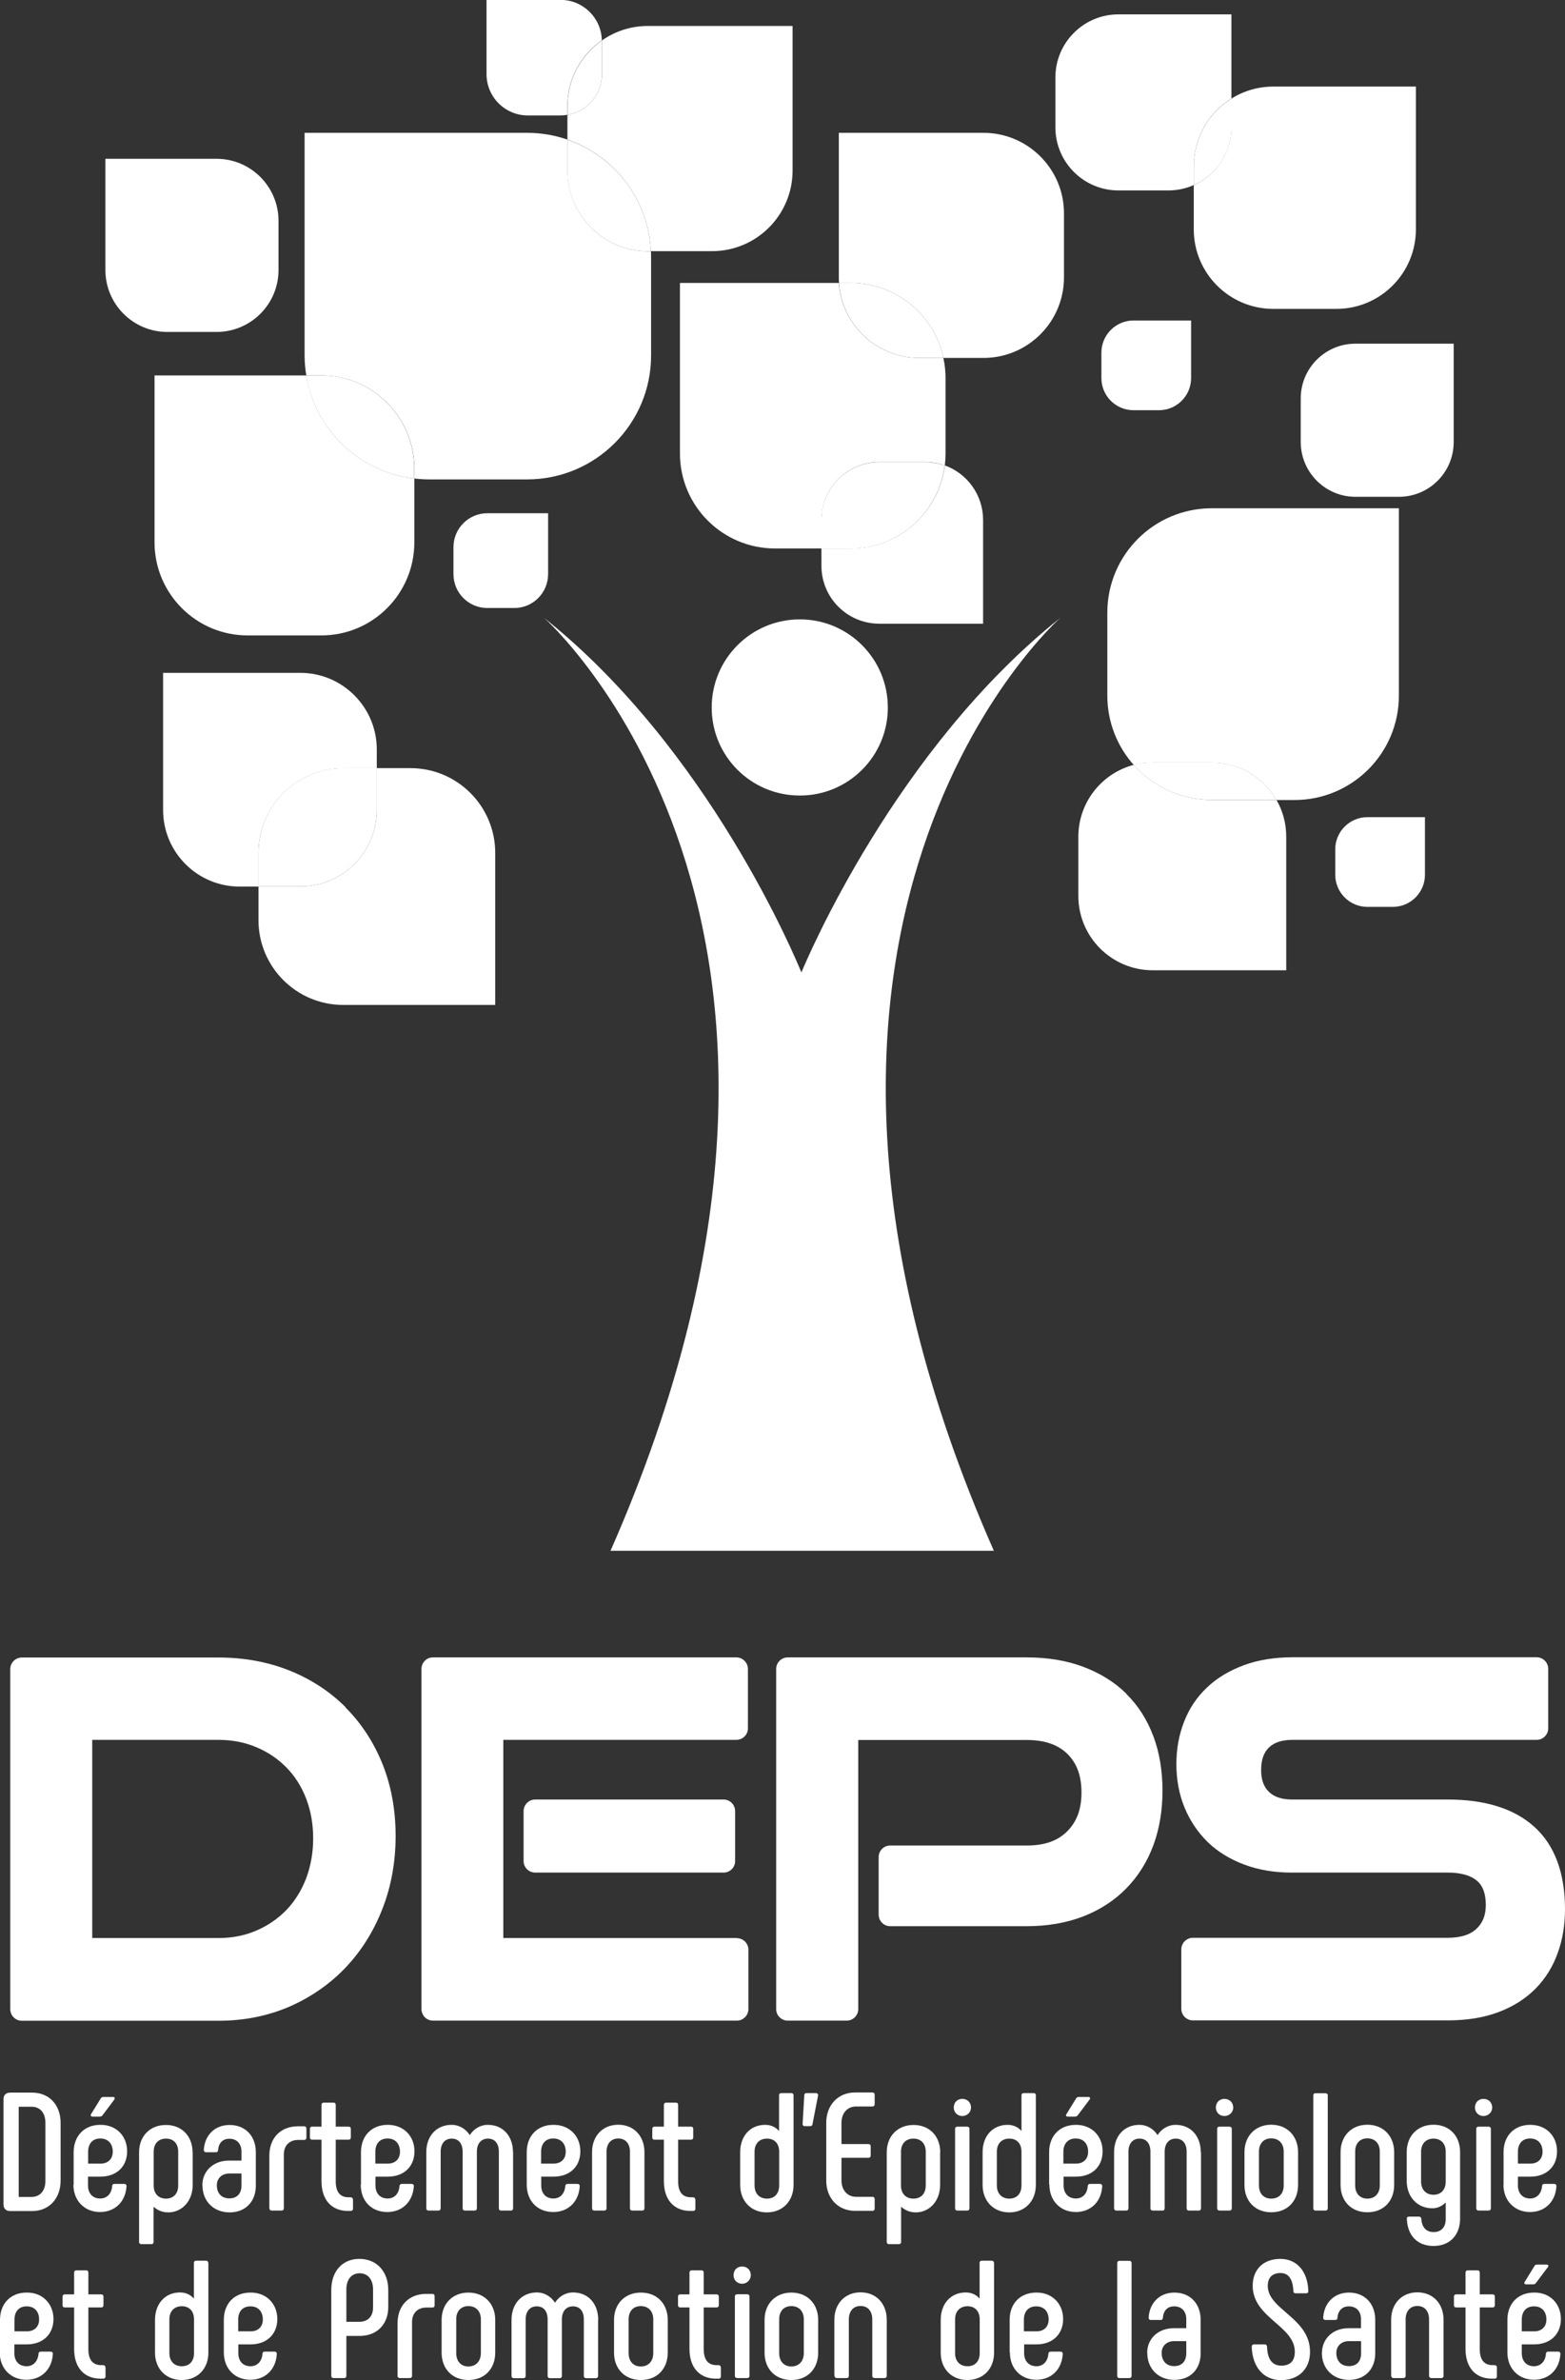 <?xml version="1.0" encoding="UTF-8"?>
<svg id="Calque_1" data-name="Calque 1" xmlns="http://www.w3.org/2000/svg" viewBox="0 0 129.63 197.09">
    <rect x="0" y="0" width="129.63" height="197.09" fill="#333333" stroke="none"/>
    <defs>
        <style>
            .cls-1 {
            fill: #ffffff;
            }

            .cls-1, .cls-2, .cls-3, .cls-4, .cls-5, .cls-6, .cls-7, .cls-8, .cls-9, .cls-10, .cls-11, .cls-12 {
            stroke-width: 0px;
            }

            .cls-2 {
            fill: #ffffff;
            }

            .cls-3 {
            fill: #ffffff;
            }

            .cls-4 {
            fill: #ffffff;
            }

            .cls-5 {
            fill: #ffffff;
            }

            .cls-6 {
            fill: #ffffff;
            }

            .cls-7 {
            fill: #ffffff;
            }

            .cls-8 {
            fill: #ffffff;
            }

            .cls-9 {
            fill: #ffffff;
            }

            .cls-10 {
            fill: #ffffff;
            }

            .cls-11 {
            fill: #ffffff;
            }

            .cls-12 {
            fill: #ffffff;
            }
        </style>
    </defs>
    <path class="cls-6"
          d="m102,1.19h-9.36c-2.88,0-5.22,2.34-5.22,5.22v4.14c0,2.88,2.34,5.22,5.22,5.22h4.14c.75,0,1.47-.16,2.11-.45v-1.57c0-2.36,1.24-4.43,3.11-5.59V1.19Z"/>
    <path class="cls-8"
          d="m120.41,28.46h-8.14c-2.5,0-4.53,2.03-4.53,4.54v3.6c0,2.5,2.03,4.54,4.53,4.54h3.6c2.51,0,4.54-2.03,4.54-4.54v-8.14Z"/>
    <path class="cls-7"
          d="m98.65,26.54h-4.76c-1.46,0-2.66,1.19-2.66,2.66v2.11c0,1.47,1.19,2.66,2.66,2.66h2.11c1.46,0,2.66-1.19,2.66-2.66v-4.77Z"/>
    <path class="cls-3"
          d="m118.02,67.67h-4.76c-1.46,0-2.66,1.19-2.66,2.66v2.11c0,1.46,1.19,2.66,2.66,2.66h2.11c1.46,0,2.66-1.19,2.66-2.66v-4.77Z"/>
    <path class="cls-8"
          d="m69.49,23.43h-13.17v14.12c0,4.35,3.53,7.87,7.88,7.87h3.84v-2.37c0-2.64,2.15-4.79,4.8-4.79h3.8c.57,0,1.12.1,1.62.29.04-.33.06-.66.06-1v-6.24c0-.57-.06-1.13-.18-1.67h-1.99c-3.54,0-6.43-2.74-6.67-6.21"/>
    <path class="cls-3"
          d="m117.3,7.17h-11.82c-1.28,0-2.47.36-3.49,1v2.39c0,2.13-1.28,3.96-3.11,4.78v3.65c0,3.64,2.95,6.59,6.59,6.59h5.22c3.64,0,6.59-2.95,6.59-6.59V7.17Z"/>
    <path class="cls-2" d="m102,8.17c-1.87,1.16-3.11,3.23-3.11,5.59v1.57c1.83-.81,3.11-2.64,3.11-4.78v-2.39Z"/>
    <path class="cls-3"
          d="m115.87,42.09h-15.5c-4.78,0-8.65,3.87-8.65,8.65v6.86c0,2.21.83,4.22,2.19,5.75.5-.13,1.03-.2,1.58-.2h4.89c2.29,0,4.29,1.25,5.35,3.1h1.49c4.78,0,8.65-3.87,8.65-8.65v-15.5Z"/>
    <path class="cls-3"
          d="m24.87,55.72h-11.36v11.36c0,3.5,2.84,6.34,6.34,6.34h1.56v-2.78c0-3.87,3.15-7.02,7.02-7.02h2.78v-1.56c0-3.49-2.84-6.34-6.33-6.34"/>
    <path class="cls-4"
          d="m18.11,160.49H7.64v-16.41h10.47c1.13,0,2.19.21,3.13.61.95.4,1.78.96,2.48,1.67.69.7,1.24,1.56,1.63,2.56.39,1.01.59,2.12.59,3.31s-.2,2.31-.59,3.34c-.39,1.01-.94,1.88-1.63,2.6-.7.72-1.53,1.29-2.48,1.7-.95.41-2,.62-3.13.62m10.51-19.12c-1.3-1.3-2.87-2.32-4.66-3.04-1.79-.71-3.75-1.07-5.85-1.07H1.81c-.53,0-.96.43-.96.96v28.16c0,.53.43.96.96.96h16.3c2.11,0,4.09-.4,5.89-1.18,1.79-.79,3.35-1.88,4.64-3.24,1.29-1.36,2.32-3,3.04-4.86.73-1.86,1.09-3.89,1.09-6.04s-.37-4.15-1.09-5.95c-.73-1.8-1.76-3.38-3.06-4.67"/>
    <path class="cls-4"
          d="m61.02,160.49h-19.33v-16.41h19.3c.53,0,.96-.43.96-.95v-4.92c0-.53-.43-.96-.96-.96h-25.13c-.53,0-.95.43-.95.96v28.16c0,.53.43.96.95.96h25.17c.53,0,.96-.43.96-.96v-4.92c0-.52-.43-.95-.96-.95"/>
    <path class="cls-4"
          d="m44.33,149.02c-.53,0-.96.43-.96.96v4.14c0,.52.43.95.96.95h15.61c.53,0,.95-.43.95-.95v-4.14c0-.53-.43-.96-.95-.96h-15.61Z"/>
    <path class="cls-4"
          d="m93.3,140.26c-.97-.96-2.17-1.7-3.57-2.23-1.38-.52-2.96-.78-4.69-.78h-19.79c-.53,0-.96.43-.96.96v28.16c0,.53.43.96.96.96h4.88c.53,0,.96-.43.96-.96v-22.28h13.95c1.48,0,2.59.38,3.38,1.16.79.78,1.16,1.82,1.16,3.19s-.38,2.4-1.17,3.2c-.79.8-1.89,1.19-3.37,1.19h-11.31c-.53,0-.95.43-.95.96v4.76c0,.53.43.96.95.96h11.31c1.74,0,3.32-.28,4.71-.82,1.4-.55,2.6-1.34,3.57-2.34.97-1,1.72-2.2,2.22-3.56.5-1.36.75-2.87.75-4.5s-.25-3.18-.76-4.52c-.51-1.36-1.26-2.54-2.24-3.5"/>
    <path class="cls-4"
          d="m127.09,151.28c-1.66-1.5-4.07-2.26-7.16-2.26h-12.9c-.84,0-1.47-.2-1.92-.63-.43-.41-.65-1-.65-1.82s.21-1.43.64-1.85c.44-.43,1.08-.64,1.97-.64h20.21c.53,0,.96-.43.96-.96v-4.92c0-.53-.43-.96-.96-.96h-20.21c-1.5,0-2.86.22-4.05.66-1.2.45-2.23,1.06-3.05,1.85-.84.79-1.48,1.75-1.9,2.85-.42,1.07-.63,2.25-.63,3.5s.22,2.48.67,3.57c.45,1.1,1.1,2.06,1.92,2.87.83.8,1.85,1.43,3.04,1.87,1.17.44,2.49.66,3.91.66h12.94c1.07,0,1.89.23,2.42.68.49.42.73,1.08.73,2,0,.84-.25,1.49-.77,1.97-.52.5-1.33.75-2.38.75h-21.11c-.53,0-.96.43-.96.96v4.92c0,.53.43.96.96.96h21.11c1.58,0,2.99-.23,4.19-.68,1.22-.46,2.25-1.11,3.08-1.95.82-.83,1.44-1.83,1.84-2.96.4-1.1.6-2.32.6-3.61,0-3-.85-5.3-2.54-6.83"/>
    <path class="cls-4"
          d="m87.82,51.17c-13.66,10.89-20.99,28.27-21.44,29.36-.45-1.1-7.65-18.48-21.31-29.36,0,0,28.46,25.11,5.5,77.25h31.75c-22.96-52.14,5.5-77.25,5.5-77.25"/>
    <path class="cls-4"
          d="m66.25,65.88c4.03,0,7.29-3.26,7.29-7.29s-3.26-7.3-7.29-7.3-7.3,3.27-7.3,7.3,3.26,7.29,7.3,7.29"/>
    <path class="cls-3"
          d="m43.65,11h-18.42v18.42c0,.57.05,1.13.14,1.67h1.24c4.25,0,7.71,3.45,7.71,7.71v.83c.39.04.79.07,1.19.07h8.15c5.67,0,10.27-4.6,10.27-10.27v-8.15c0-.16,0-.31-.01-.47h-.24c-3.69,0-6.67-2.99-6.67-6.68v-2.57c-1.05-.36-2.17-.56-3.35-.56"/>
    <path class="cls-7"
          d="m25.37,31.09h-12.57v13.82c0,4.25,3.45,7.71,7.71,7.71h6.11c4.25,0,7.7-3.45,7.7-7.71v-5.28c-4.56-.53-8.22-4.04-8.95-8.54"/>
    <path class="cls-9" d="m26.61,31.09h-1.25c.74,4.5,4.39,8.01,8.95,8.54v-.83c0-4.25-3.45-7.71-7.7-7.71"/>
    <path class="cls-7"
          d="m81.45,11h-11.97v11.97c0,.16,0,.31.02.46h.95c3.78,0,6.94,2.66,7.7,6.21h3.31c3.69,0,6.67-2.99,6.67-6.67v-5.3c0-3.68-2.99-6.67-6.67-6.67"/>
    <path class="cls-1" d="m70.44,23.43h-.95c.24,3.47,3.13,6.21,6.67,6.21h1.99c-.76-3.55-3.92-6.21-7.7-6.21"/>
    <path class="cls-8"
          d="m33.99,63.61h-2.78v3.47c0,3.5-2.84,6.33-6.33,6.33h-3.47v2.79c0,3.88,3.15,7.02,7.02,7.02h12.59v-12.59c0-3.87-3.14-7.02-7.02-7.02"/>
    <path class="cls-12" d="m31.21,63.61h-2.78c-3.87,0-7.02,3.15-7.02,7.02v2.78h3.47c3.5,0,6.33-2.84,6.33-6.33v-3.47Z"/>
    <path class="cls-6"
          d="m78.26,38.55c-.49,3.88-3.8,6.88-7.82,6.88h-2.4v1.43c0,2.65,2.15,4.79,4.8,4.79h8.59v-8.59c0-2.08-1.32-3.85-3.17-4.52"/>
    <path class="cls-5"
          d="m76.63,38.27h-3.8c-2.65,0-4.8,2.15-4.8,4.8v2.37h2.4c4.02,0,7.33-3,7.82-6.89-.51-.18-1.05-.28-1.62-.28"/>
    <path class="cls-6"
          d="m17.94,13.15h-9.21v9.21c0,2.83,2.3,5.13,5.13,5.13h4.07c2.84,0,5.14-2.3,5.14-5.13v-4.07c0-2.84-2.3-5.14-5.14-5.14"/>
    <path class="cls-7"
          d="m46.44,0h-6.14v6.14c0,1.89,1.53,3.42,3.42,3.42h2.71c.19,0,.38-.02.56-.05v-.69c0-2.27,1.13-4.28,2.86-5.48-.04-1.86-1.56-3.35-3.42-3.35"/>
    <path class="cls-6"
          d="m45.4,42.5h-5.03c-1.55,0-2.81,1.26-2.81,2.81v2.23c0,1.55,1.25,2.81,2.81,2.81h2.23c1.55,0,2.8-1.26,2.8-2.81v-5.04Z"/>
    <path class="cls-6"
          d="m65.64,2.15h-11.97c-1.42,0-2.73.44-3.81,1.2v2.79c0,1.7-1.24,3.11-2.86,3.38v2.04c3.89,1.34,6.72,4.95,6.91,9.24h5.06c3.69,0,6.68-2.99,6.68-6.68V2.15Z"/>
    <path class="cls-2" d="m47,11.56v2.57c0,3.68,2.99,6.68,6.67,6.68h.24c-.19-4.3-3.02-7.9-6.91-9.24"/>
    <path class="cls-11" d="m49.86,3.35c-1.73,1.21-2.86,3.21-2.86,5.48v.69c1.62-.27,2.86-1.68,2.86-3.38v-2.79"/>
    <path class="cls-8"
          d="m93.9,63.34c-2.64.7-4.58,3.1-4.58,5.96v4.89c0,3.4,2.76,6.16,6.17,6.16h11.05v-11.05c0-1.12-.29-2.16-.81-3.06h-5.36c-2.57,0-4.88-1.12-6.46-2.9"/>
    <path class="cls-12"
          d="m100.37,63.14h-4.89c-.54,0-1.08.07-1.58.2,1.59,1.78,3.89,2.9,6.46,2.9h5.37c-1.07-1.85-3.06-3.1-5.36-3.1"/>
    <path class="cls-10"
          d="m2.61,181.93c.72,0,1.15-.53,1.15-1.32v-4.83c0-.79-.42-1.32-1.15-1.32h-1.06v7.47h1.06Zm-2.32.61v-8.7c0-.36.21-.55.57-.55h1.79c1.46,0,2.37,1.05,2.37,2.51v4.78c0,1.46-.93,2.52-2.37,2.52H.86c-.36,0-.57-.2-.57-.55"/>
    <path class="cls-10"
          d="m9.46,173.88l-.97,1.29c-.06.08-.14.11-.24.11h-.57c-.15,0-.21-.1-.13-.22l.79-1.28c.04-.08.13-.13.22-.13h.78c.17,0,.21.11.11.23m-1.12,5.29c.63,0,1.01-.4,1.01-.98,0-.67-.39-1.1-1.03-1.1s-1.01.43-1.01,1.1v.98h1.03Zm-2.23,1.75v-2.72c.02-1.32.87-2.24,2.21-2.24,1.31-.01,2.22.91,2.22,2.19s-.89,2.1-2.21,2.1h-1.03v.73c0,.64.37,1.08,1.01,1.08.57,0,.95-.42.99-1.03.01-.13.08-.18.19-.18h.82c.11,0,.18.07.18.18-.07,1.29-.95,2.15-2.2,2.15s-2.2-.91-2.2-2.27"/>
    <path class="cls-10"
          d="m14.76,178.18c0-.65-.37-1.08-1.01-1.08s-1.02.43-1.02,1.08v2.81c0,.65.39,1.08,1.02,1.08s1.01-.43,1.01-1.08v-2.81Zm1.2.04v2.73c0,1.32-.89,2.26-2.02,2.26-.5,0-.9-.18-1.22-.47v2.92c0,.11-.07.18-.18.18h-.82c-.13,0-.2-.07-.2-.18v-7.43c0-1.32.89-2.26,2.22-2.26s2.21.94,2.21,2.26"/>
    <path class="cls-10"
          d="m20,181v-1.01h-1c-.65,0-1.04.43-1.04.97,0,.67.39,1.09,1.04,1.09s1-.42,1-1.05m-3.24-.04c0-1.15.89-2.04,2.2-2.04h1.04v-.76c0-.62-.38-1.05-1-1.05-.58,0-.9.39-.94.96-.01.12-.07.16-.19.16h-.81c-.11,0-.18-.08-.18-.2.08-1.21.9-2.06,2.14-2.06,1.32,0,2.17.94,2.17,2.25v2.79c0,1.28-.84,2.2-2.17,2.2s-2.25-.93-2.25-2.24"/>
    <path class="cls-10"
          d="m22.31,182.86v-4.35c0-1.5.97-2.43,2.37-2.43h.52c.11,0,.18.07.18.2v.75c0,.11-.07.18-.18.18h-.5c-.72,0-1.19.46-1.19,1.21v4.44c0,.13-.07.2-.2.2h-.8c-.13,0-.19-.07-.19-.2"/>
    <path class="cls-10"
          d="m29.24,182.15v.76c0,.11-.07.18-.2.18h-.21c-1.38,0-2.2-.93-2.2-2.46v-3.44h-.78c-.11,0-.18-.07-.18-.18v-.72c0-.12.07-.18.18-.18h.78v-1.79c0-.12.07-.2.19-.2h.81c.11,0,.18.07.18.2v1.79h1.07c.11,0,.18.06.18.18v.72c0,.11-.07.18-.18.18h-1.07v3.45c0,.88.36,1.32,1.07,1.32h.15c.13,0,.2.07.2.18"/>
    <path class="cls-10"
          d="m32.12,179.17c.64,0,1.01-.4,1.01-.98,0-.67-.39-1.1-1.03-1.1s-1.01.43-1.01,1.1v.98h1.03Zm-2.22,1.75v-2.72c.01-1.32.87-2.24,2.21-2.24,1.3-.01,2.22.91,2.22,2.19s-.89,2.1-2.2,2.1h-1.03v.73c0,.64.37,1.08,1.01,1.08.57,0,.94-.42.98-1.03.02-.13.09-.18.19-.18h.82c.11,0,.18.07.18.18-.08,1.29-.95,2.15-2.2,2.15-1.31,0-2.2-.91-2.2-2.27"/>
    <path class="cls-10"
          d="m42.5,178.22v4.64c0,.13-.07.2-.18.2h-.81c-.12,0-.19-.07-.19-.2v-4.68c0-.65-.32-1.08-.9-1.08s-.92.43-.92,1.08v4.68c0,.13-.07.2-.18.2h-.8c-.13,0-.2-.07-.2-.2v-4.68c0-.65-.32-1.08-.9-1.08s-.92.43-.92,1.08v4.68c0,.13-.07.2-.2.2h-.79c-.13,0-.2-.07-.2-.2v-4.64c0-1.32.83-2.26,2.1-2.26.64,0,1.18.35,1.5.85.32-.5.85-.85,1.5-.85,1.26,0,2.08.94,2.08,2.26"/>
    <path class="cls-10"
          d="m45.85,179.17c.64,0,1.01-.4,1.01-.98,0-.67-.39-1.1-1.03-1.1s-1.01.43-1.01,1.1v.98h1.03Zm-2.22,1.75v-2.72c.01-1.32.87-2.24,2.21-2.24,1.3-.01,2.23.91,2.23,2.19s-.89,2.1-2.21,2.1h-1.03v.73c0,.64.37,1.08,1.01,1.08.57,0,.94-.42.98-1.03.02-.13.09-.18.2-.18h.82c.11,0,.18.07.18.18-.07,1.29-.95,2.15-2.19,2.15-1.31,0-2.2-.91-2.2-2.27"/>
    <path class="cls-10"
          d="m49.04,182.86v-4.64c0-1.32.87-2.27,2.17-2.27s2.17.95,2.17,2.27v4.64c0,.13-.07.2-.19.2h-.81c-.13,0-.2-.07-.2-.2v-4.68c0-.65-.36-1.09-.97-1.09s-.97.44-.97,1.09v4.68c0,.13-.07.2-.2.2h-.81c-.12,0-.19-.07-.19-.2"/>
    <path class="cls-10"
          d="m57.6,182.15v.76c0,.11-.07.18-.2.18h-.21c-1.37,0-2.2-.93-2.2-2.46v-3.44h-.78c-.11,0-.18-.07-.18-.18v-.72c0-.12.07-.18.18-.18h.78v-1.79c0-.12.07-.2.19-.2h.81c.11,0,.18.07.18.2v1.79h1.07c.11,0,.18.06.18.18v.72c0,.11-.07.18-.18.18h-1.07v3.45c0,.88.36,1.32,1.07,1.32h.15c.13,0,.2.07.2.18"/>
    <path class="cls-10"
          d="m64.54,178.18c0-.65-.37-1.08-1.01-1.08s-1.03.43-1.03,1.08v2.8c0,.65.39,1.09,1.03,1.09s1.01-.43,1.01-1.09v-2.8Zm1.19-4.67v7.43c0,1.32-.89,2.27-2.21,2.27s-2.21-.94-2.21-2.27v-2.72c0-1.32.82-2.26,2.07-2.26.49,0,.87.19,1.15.51v-2.96c0-.11.07-.18.2-.18h.81c.12,0,.19.07.19.18"/>
    <path class="cls-10"
          d="m66.82,173.33h.76c.12,0,.2.08.18.21l-.46,2.36c-.01.11-.08.17-.19.17h-.45c-.11,0-.18-.07-.18-.2l.14-2.36c0-.13.08-.18.19-.18"/>
    <path class="cls-10"
          d="m68.44,180.6v-4.83c0-1.43.97-2.49,2.37-2.49h1.46c.11,0,.18.07.18.18v.79c0,.12-.07.19-.18.19h-1.36c-.72,0-1.21.55-1.21,1.35v1.76h2.22c.13,0,.2.07.2.19v.75c0,.13-.07.2-.2.2h-2.22v1.88c0,.79.49,1.35,1.21,1.35h1.36c.11,0,.18.07.18.19v.79c0,.11-.07.18-.18.18h-1.46c-1.4,0-2.37-1.05-2.37-2.49"/>
    <path class="cls-10"
          d="m76.68,178.18c0-.65-.38-1.08-1.02-1.08s-1.03.43-1.03,1.08v2.81c0,.65.39,1.08,1.03,1.08s1.02-.43,1.02-1.08v-2.81Zm1.19.04v2.73c0,1.32-.89,2.26-2.01,2.26-.5,0-.9-.18-1.22-.47v2.92c0,.11-.07.18-.18.18h-.82c-.12,0-.19-.07-.19-.18v-7.43c0-1.32.89-2.26,2.22-2.26s2.21.94,2.21,2.26"/>
    <path class="cls-10"
          d="m79.11,182.86v-6.57c0-.11.07-.18.19-.18h.81c.12,0,.19.07.19.18v6.57c0,.13-.07.2-.19.2h-.81c-.12,0-.19-.07-.19-.2m-.11-8.33c0-.42.29-.72.71-.72s.72.3.72.72c0,.38-.32.7-.72.7s-.71-.3-.71-.7"/>
    <path class="cls-10"
          d="m84.61,178.18c0-.65-.37-1.08-1.01-1.08s-1.03.43-1.03,1.08v2.8c0,.65.39,1.09,1.03,1.09s1.01-.43,1.01-1.09v-2.8Zm1.19-4.67v7.43c0,1.32-.89,2.27-2.2,2.27s-2.21-.94-2.21-2.27v-2.72c0-1.32.82-2.26,2.07-2.26.48,0,.88.19,1.15.51v-2.96c0-.11.07-.18.19-.18h.81c.13,0,.19.07.19.18"/>
    <path class="cls-10"
          d="m90.24,173.88l-.97,1.29c-.06.08-.14.11-.24.11h-.57c-.15,0-.21-.1-.12-.22l.79-1.28c.04-.08.12-.13.22-.13h.78c.17,0,.21.11.11.23m-1.12,5.29c.64,0,1.01-.4,1.01-.98,0-.67-.39-1.1-1.03-1.1s-1.02.43-1.02,1.1v.98h1.03Zm-2.22,1.75v-2.72c.01-1.32.87-2.24,2.21-2.24,1.3-.01,2.22.91,2.22,2.19s-.89,2.1-2.2,2.1h-1.03v.73c0,.64.38,1.08,1.02,1.08.57,0,.94-.42.98-1.03.02-.13.08-.18.2-.18h.82c.11,0,.18.07.18.18-.07,1.29-.94,2.15-2.19,2.15s-2.19-.91-2.19-2.27"/>
    <path class="cls-10"
          d="m99.48,178.22v4.64c0,.13-.07.2-.18.2h-.81c-.13,0-.2-.07-.2-.2v-4.68c0-.65-.32-1.08-.9-1.08s-.92.43-.92,1.08v4.68c0,.13-.07.2-.18.2h-.8c-.13,0-.2-.07-.2-.2v-4.68c0-.65-.32-1.08-.9-1.08s-.92.43-.92,1.08v4.68c0,.13-.07.2-.2.2h-.79c-.12,0-.2-.07-.2-.2v-4.64c0-1.32.83-2.26,2.1-2.26.64,0,1.18.35,1.5.85.32-.5.85-.85,1.5-.85,1.26,0,2.08.94,2.08,2.26"/>
    <path class="cls-10"
          d="m100.82,182.86v-6.57c0-.11.07-.18.2-.18h.81c.12,0,.2.07.2.18v6.57c0,.13-.07.2-.2.2h-.81c-.12,0-.2-.07-.2-.2m-.11-8.33c0-.42.29-.72.71-.72s.73.3.73.72c0,.38-.32.7-.73.7s-.71-.3-.71-.7"/>
    <path class="cls-10"
          d="m106.33,180.98v-2.81c0-.65-.39-1.09-1.03-1.09s-1.02.44-1.02,1.09v2.81c0,.65.37,1.09,1.02,1.09s1.03-.44,1.03-1.09m-3.25-.04v-2.72c0-1.32.89-2.27,2.22-2.27s2.22.95,2.22,2.27v2.72c0,1.32-.87,2.26-2.22,2.26s-2.22-.94-2.22-2.26"/>
    <path class="cls-10"
          d="m108.78,182.86v-9.34c0-.11.07-.18.2-.18h.8c.12,0,.2.07.2.18v9.34c0,.13-.07.2-.2.2h-.8c-.12,0-.2-.07-.2-.2"/>
    <path class="cls-10"
          d="m114.29,180.98v-2.81c0-.65-.39-1.09-1.03-1.09s-1.01.44-1.01,1.09v2.81c0,.65.38,1.09,1.01,1.09s1.03-.44,1.03-1.09m-3.25-.04v-2.72c0-1.32.89-2.27,2.22-2.27s2.22.95,2.22,2.27v2.72c0,1.32-.87,2.26-2.22,2.26s-2.22-.94-2.22-2.26"/>
    <path class="cls-10"
          d="m119.75,180.65v-2.47c0-.65-.38-1.08-1.01-1.08s-1.03.43-1.03,1.08v2.47c0,.66.39,1.1,1.03,1.1s1.01-.44,1.01-1.1m1.19-2.43v5.5c0,1.38-.86,2.27-2.2,2.27s-2.16-.87-2.21-2.24c-.01-.12.05-.19.18-.19h.82c.11,0,.18.05.2.19.04.69.41,1.09,1.01,1.09.64,0,1.01-.4,1.01-1.08v-1.38c-.29.31-.68.49-1.11.49-1.24,0-2.12-.94-2.12-2.27v-2.39c0-1.32.89-2.26,2.22-2.26s2.2.94,2.2,2.26"/>
    <path class="cls-10"
          d="m122.28,182.86v-6.57c0-.11.07-.18.2-.18h.81c.12,0,.2.07.2.18v6.57c0,.13-.07.2-.2.2h-.81c-.12,0-.2-.07-.2-.2m-.11-8.33c0-.42.29-.72.71-.72s.72.3.72.72c0,.38-.32.7-.72.7s-.71-.3-.71-.7"/>
    <path class="cls-10"
          d="m126.76,179.17c.64,0,1.01-.4,1.01-.98,0-.67-.39-1.1-1.03-1.1s-1.01.43-1.01,1.1v.98h1.03Zm-2.22,1.75v-2.72c.01-1.32.87-2.24,2.21-2.24,1.3-.01,2.22.91,2.22,2.19s-.89,2.1-2.21,2.1h-1.03v.73c0,.64.38,1.08,1.01,1.08.57,0,.94-.42.99-1.03.01-.13.08-.18.19-.18h.82c.11,0,.18.07.18.18-.07,1.29-.94,2.15-2.19,2.15s-2.2-.91-2.2-2.27"/>
    <path class="cls-10"
          d="m2.22,193.06c.64,0,1.02-.4,1.02-.98,0-.67-.39-1.09-1.03-1.09s-1.01.43-1.01,1.09v.98h1.03Zm-2.22,1.75v-2.73c.02-1.32.87-2.23,2.21-2.23,1.3-.02,2.22.92,2.22,2.19s-.89,2.1-2.21,2.1h-1.03v.73c0,.64.37,1.08,1.01,1.08.57,0,.94-.42.99-1.03.01-.13.08-.18.19-.18h.82c.11,0,.18.07.18.18-.07,1.29-.95,2.15-2.2,2.15s-2.2-.9-2.2-2.26"/>
    <path class="cls-10"
          d="m8.74,196.04v.76c0,.11-.07.18-.19.18h-.21c-1.38,0-2.2-.93-2.2-2.46v-3.44h-.78c-.11,0-.18-.07-.18-.18v-.72c0-.11.07-.18.18-.18h.78v-1.79c0-.13.07-.2.19-.2h.81c.11,0,.18.07.18.2v1.79h1.07c.11,0,.18.07.18.18v.72c0,.11-.07.18-.18.18h-1.07v3.46c0,.87.36,1.32,1.07,1.32h.15c.12,0,.19.07.19.18"/>
    <path class="cls-10"
          d="m16.07,192.07c0-.66-.37-1.09-1.01-1.09s-1.03.43-1.03,1.09v2.8c0,.65.39,1.08,1.03,1.08s1.01-.43,1.01-1.08v-2.8Zm1.19-4.67v7.43c0,1.32-.89,2.26-2.21,2.26s-2.21-.94-2.21-2.26v-2.72c0-1.32.82-2.27,2.07-2.27.49,0,.87.19,1.15.51v-2.96c0-.11.07-.18.19-.18h.81c.12,0,.19.07.19.18"/>
    <path class="cls-10"
          d="m20.76,193.06c.64,0,1.01-.4,1.01-.98,0-.67-.39-1.09-1.03-1.09s-1.01.43-1.01,1.09v.98h1.02Zm-2.22,1.75v-2.73c.01-1.32.87-2.23,2.2-2.23,1.31-.02,2.23.92,2.23,2.19s-.89,2.1-2.21,2.1h-1.02v.73c0,.64.37,1.08,1.01,1.08.57,0,.95-.42.99-1.03.01-.13.08-.18.19-.18h.82c.11,0,.18.07.18.18-.07,1.29-.94,2.15-2.2,2.15s-2.19-.9-2.19-2.26"/>
    <path class="cls-10"
          d="m29.75,192.27c.72,0,1.15-.44,1.15-1.19v-1.5c0-.81-.43-1.33-1.11-1.33s-1.1.53-1.1,1.33v2.69h1.06Zm-2.31,4.47v-7.11c0-1.52.9-2.57,2.33-2.57s2.39,1.05,2.39,2.57v1.42c0,1.42-.93,2.39-2.37,2.39h-1.1v3.3c0,.12-.07.19-.18.19h-.89c-.11,0-.18-.07-.18-.19"/>
    <path class="cls-10"
          d="m32.93,196.74v-4.35c0-1.5.97-2.43,2.37-2.43h.52c.11,0,.18.07.18.2v.75c0,.11-.07.18-.18.18h-.5c-.72,0-1.19.45-1.19,1.21v4.44c0,.12-.07.19-.2.19h-.81c-.12,0-.19-.07-.19-.19"/>
    <path class="cls-10"
          d="m39.83,194.87v-2.81c0-.65-.39-1.09-1.03-1.09s-1.01.44-1.01,1.09v2.81c0,.65.38,1.1,1.01,1.1s1.03-.45,1.03-1.1m-3.25-.04v-2.72c0-1.32.89-2.26,2.22-2.26s2.22.94,2.22,2.26v2.72c0,1.32-.87,2.26-2.22,2.26s-2.22-.94-2.22-2.26"/>
    <path class="cls-10"
          d="m49.54,192.11v4.64c0,.12-.07.19-.18.19h-.81c-.12,0-.19-.07-.19-.19v-4.68c0-.66-.32-1.08-.9-1.08s-.92.43-.92,1.08v4.68c0,.12-.07.19-.18.19h-.81c-.12,0-.19-.07-.19-.19v-4.68c0-.66-.32-1.08-.9-1.08s-.92.43-.92,1.08v4.68c0,.12-.07.19-.19.19h-.79c-.12,0-.19-.07-.19-.19v-4.64c0-1.32.83-2.27,2.1-2.27.64,0,1.18.35,1.5.85.32-.5.84-.85,1.5-.85,1.26,0,2.08.94,2.08,2.27"/>
    <path class="cls-10"
          d="m54.11,194.87v-2.81c0-.65-.39-1.09-1.03-1.09s-1.01.44-1.01,1.09v2.81c0,.65.37,1.1,1.01,1.1s1.03-.45,1.03-1.1m-3.25-.04v-2.72c0-1.32.89-2.26,2.23-2.26s2.22.94,2.22,2.26v2.72c0,1.32-.87,2.26-2.22,2.26s-2.23-.94-2.23-2.26"/>
    <path class="cls-10"
          d="m59.71,196.04v.76c0,.11-.07.18-.19.18h-.21c-1.37,0-2.2-.93-2.2-2.46v-3.44h-.77c-.11,0-.18-.07-.18-.18v-.72c0-.11.07-.18.18-.18h.77v-1.79c0-.13.07-.2.19-.2h.81c.11,0,.18.07.18.2v1.79h1.07c.11,0,.18.07.18.18v.72c0,.11-.07.18-.18.18h-1.07v3.46c0,.87.36,1.32,1.07,1.32h.15c.13,0,.19.07.19.18"/>
    <path class="cls-10"
          d="m60.87,196.74v-6.57c0-.11.08-.18.2-.18h.81c.12,0,.2.07.2.18v6.57c0,.12-.07.19-.2.19h-.81c-.12,0-.2-.07-.2-.19m-.11-8.33c0-.42.29-.72.71-.72s.72.3.72.72c0,.38-.32.71-.72.71s-.71-.3-.71-.71"/>
    <path class="cls-10"
          d="m66.58,194.87v-2.81c0-.65-.39-1.09-1.03-1.09s-1.01.44-1.01,1.09v2.81c0,.65.38,1.1,1.01,1.1s1.03-.45,1.03-1.1m-3.25-.04v-2.72c0-1.32.89-2.26,2.22-2.26s2.22.94,2.22,2.26v2.72c0,1.32-.87,2.26-2.22,2.26s-2.22-.94-2.22-2.26"/>
    <path class="cls-10"
          d="m69.11,196.74v-4.64c0-1.32.87-2.27,2.17-2.27s2.17.94,2.17,2.27v4.64c0,.12-.07.19-.2.19h-.8c-.12,0-.2-.07-.2-.19v-4.68c0-.66-.36-1.1-.97-1.1s-.97.45-.97,1.1v4.68c0,.12-.07.19-.19.19h-.8c-.12,0-.19-.07-.19-.19"/>
    <path class="cls-10"
          d="m81.15,192.07c0-.66-.38-1.09-1.01-1.09s-1.03.43-1.03,1.09v2.8c0,.65.39,1.08,1.03,1.08s1.01-.43,1.01-1.08v-2.8Zm1.19-4.67v7.43c0,1.32-.89,2.26-2.21,2.26s-2.21-.94-2.21-2.26v-2.72c0-1.32.82-2.27,2.07-2.27.49,0,.88.19,1.15.51v-2.96c0-.11.07-.18.2-.18h.8c.12,0,.19.07.19.18"/>
    <path class="cls-10"
          d="m85.85,193.06c.64,0,1.01-.4,1.01-.98,0-.67-.39-1.09-1.03-1.09s-1.02.43-1.02,1.09v.98h1.03Zm-2.22,1.75v-2.73c.01-1.32.87-2.23,2.21-2.23,1.3-.02,2.22.92,2.22,2.19s-.89,2.1-2.2,2.1h-1.03v.73c0,.64.38,1.08,1.02,1.08.57,0,.94-.42.99-1.03.01-.13.08-.18.19-.18h.82c.11,0,.18.07.18.18-.07,1.29-.94,2.15-2.19,2.15s-2.19-.9-2.19-2.26"/>
    <path class="cls-10"
          d="m92.54,196.74v-9.34c0-.11.07-.18.19-.18h.81c.12,0,.19.07.19.18v9.34c0,.12-.07.19-.19.19h-.81c-.13,0-.19-.07-.19-.19"/>
    <path class="cls-10"
          d="m98.26,194.88v-1.01h-1c-.65,0-1.04.43-1.04.97,0,.67.39,1.1,1.04,1.1s1-.42,1-1.06m-3.24-.04c0-1.15.89-2.04,2.2-2.04h1.04v-.76c0-.63-.38-1.05-1-1.05-.59,0-.9.39-.94.96-.02.13-.07.17-.2.17h-.8c-.11,0-.18-.08-.18-.2.08-1.21.9-2.07,2.14-2.07,1.32,0,2.17.94,2.17,2.25v2.79c0,1.28-.83,2.19-2.17,2.19s-2.25-.93-2.25-2.24"/>
    <path class="cls-10"
          d="m103.68,194.34c0-.12.07-.2.2-.2h.88c.11,0,.18.07.19.18.03,1.05.43,1.58,1.18,1.58s1.12-.4,1.12-1.15c0-2.15-3.49-2.8-3.49-5.47,0-1.36.91-2.22,2.29-2.22s2.27,1.04,2.32,2.67c0,.11-.06.18-.18.18h-.88c-.11,0-.18-.07-.18-.18-.04-1.03-.42-1.5-1.07-1.5s-1.05.36-1.05,1.06c0,1.99,3.5,2.64,3.5,5.47,0,1.43-.96,2.34-2.4,2.34s-2.37-1.07-2.43-2.75"/>
    <path class="cls-10"
          d="m112.74,194.88v-1.01h-1c-.66,0-1.05.43-1.05.97,0,.67.39,1.1,1.05,1.1s1-.42,1-1.06m-3.24-.04c0-1.15.89-2.04,2.19-2.04h1.04v-.76c0-.63-.38-1.05-1-1.05-.58,0-.91.39-.95.96-.01.13-.07.17-.2.17h-.8c-.11,0-.18-.08-.18-.2.08-1.21.9-2.07,2.14-2.07,1.32,0,2.17.94,2.17,2.25v2.79c0,1.28-.84,2.19-2.17,2.19s-2.25-.93-2.25-2.24"/>
    <path class="cls-10"
          d="m115.23,196.74v-4.64c0-1.32.87-2.27,2.17-2.27s2.17.94,2.17,2.27v4.64c0,.12-.07.19-.19.19h-.81c-.12,0-.2-.07-.2-.19v-4.68c0-.66-.36-1.1-.97-1.1s-.97.45-.97,1.1v4.68c0,.12-.07.19-.2.19h-.8c-.12,0-.19-.07-.19-.19"/>
    <path class="cls-10"
          d="m123.99,196.04v.76c0,.11-.07.18-.2.18h-.21c-1.37,0-2.19-.93-2.19-2.46v-3.44h-.78c-.11,0-.18-.07-.18-.18v-.72c0-.11.07-.18.18-.18h.78v-1.79c0-.13.07-.2.19-.2h.81c.11,0,.18.07.18.2v1.79h1.07c.11,0,.18.07.18.18v.72c0,.11-.07.18-.18.18h-1.07v3.46c0,.87.36,1.32,1.07,1.32h.15c.12,0,.2.07.2.18"/>
    <path class="cls-10"
          d="m128.19,187.77l-.97,1.29c-.05.08-.14.11-.23.11h-.57c-.15,0-.21-.1-.12-.22l.79-1.28c.04-.09.12-.14.22-.14h.78c.17,0,.21.11.11.24m-1.12,5.29c.64,0,1.01-.4,1.01-.98,0-.67-.39-1.09-1.03-1.09s-1.01.43-1.01,1.09v.98h1.03Zm-2.22,1.75v-2.73c.01-1.32.87-2.23,2.21-2.23,1.31-.02,2.22.92,2.22,2.19s-.89,2.1-2.21,2.1h-1.03v.73c0,.64.38,1.08,1.01,1.08.57,0,.95-.42.99-1.03.01-.13.08-.18.2-.18h.82c.11,0,.18.07.18.18-.07,1.29-.94,2.15-2.19,2.15s-2.2-.9-2.2-2.26"/>
</svg>